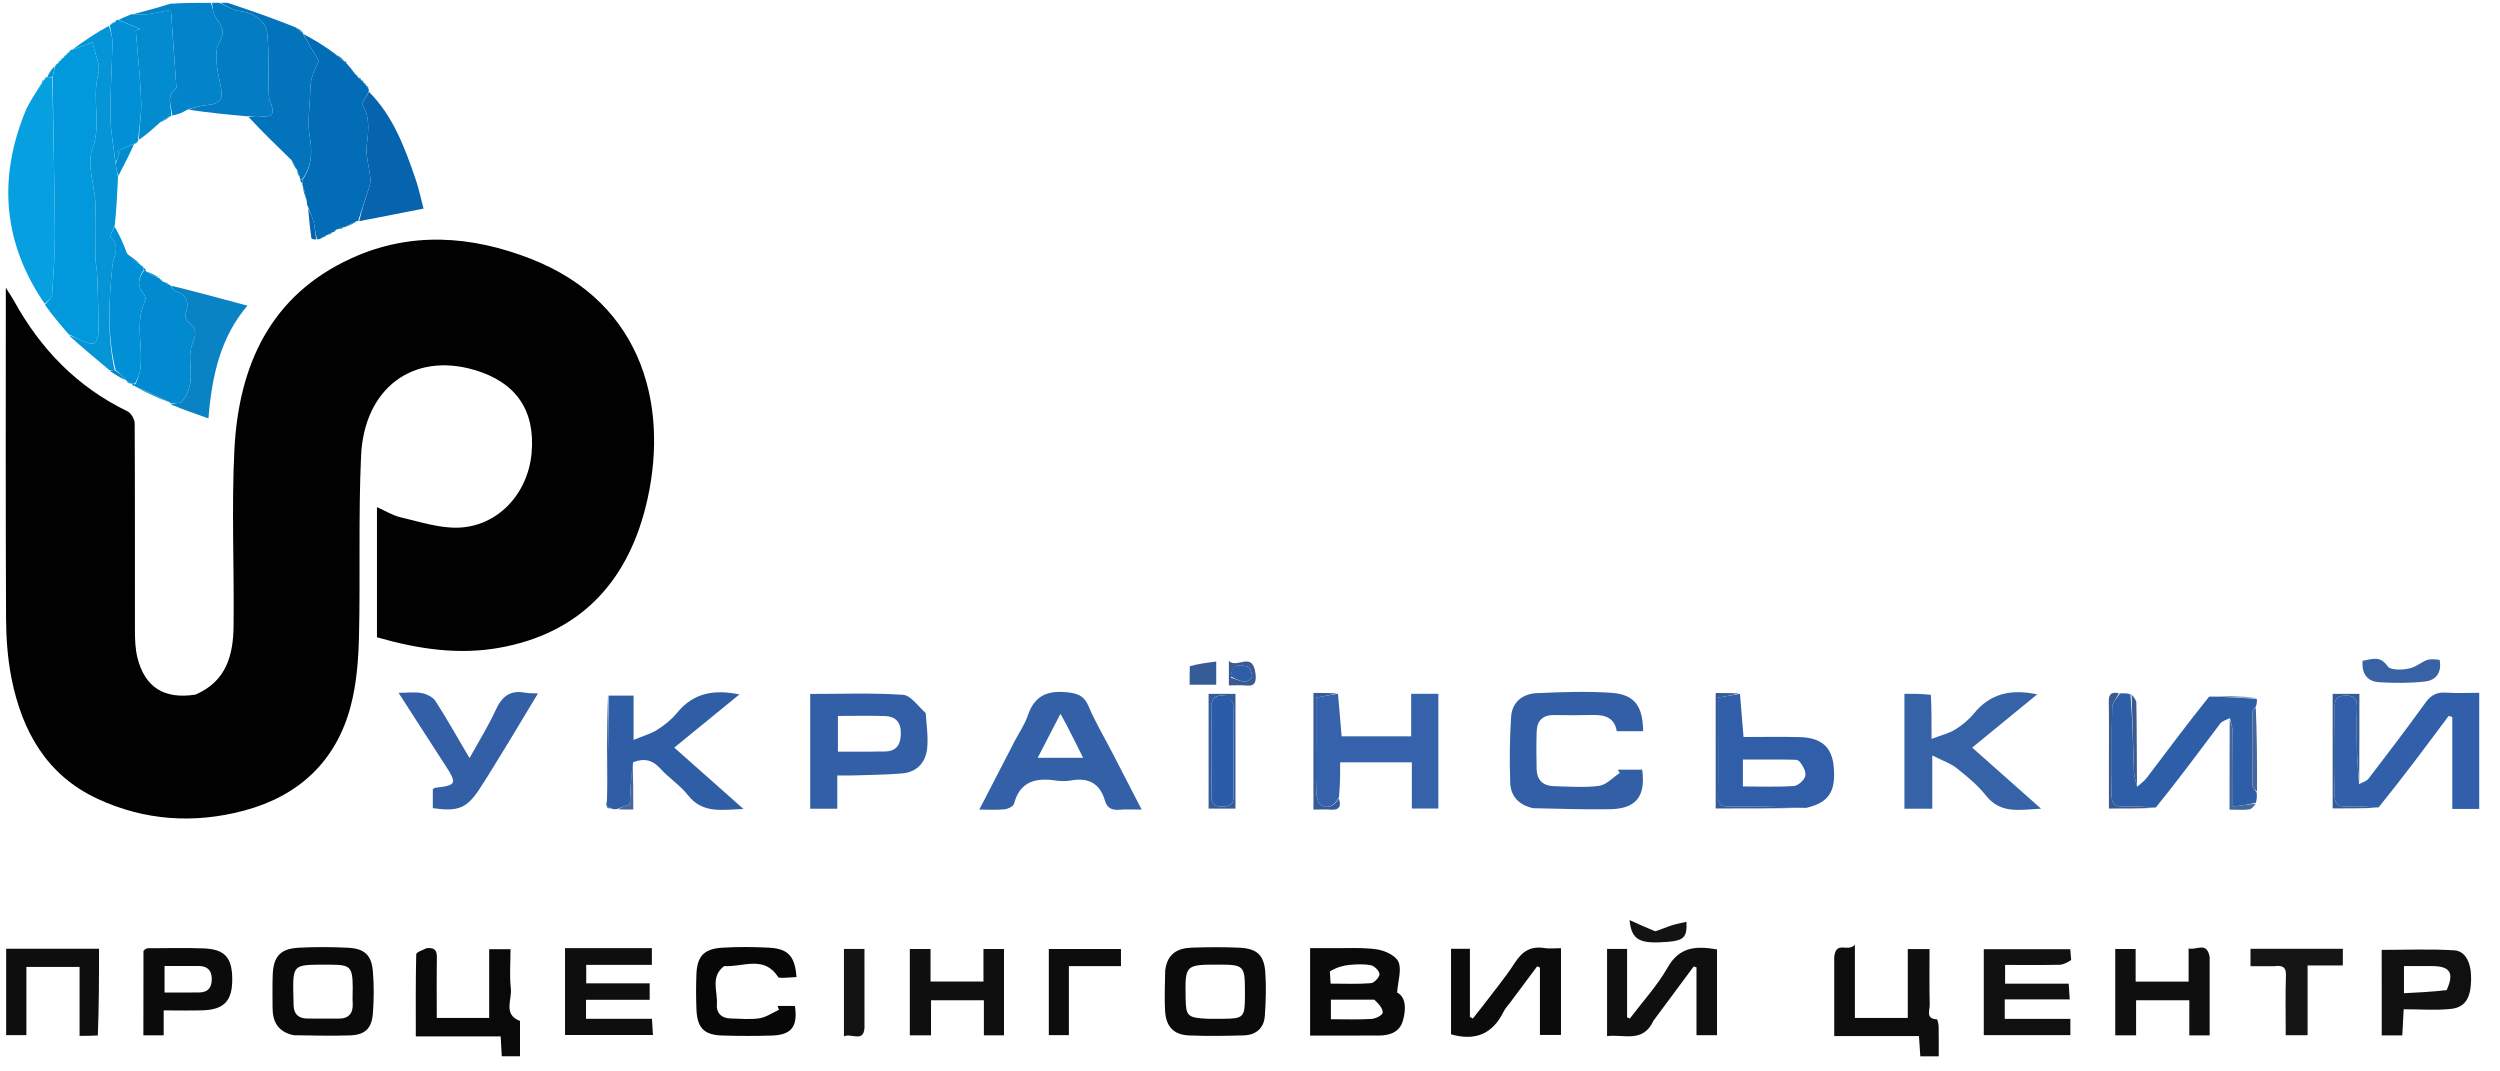 <svg width="140" height="60" viewBox="0 0 140 60" fill="none" xmlns="http://www.w3.org/2000/svg">
<g clip-path="url(#clip0_178_1986)">
<path d="M16.821 10.052C16.821 10.052 16.784 10.007 16.79 9.926C16.745 9.761 16.694 9.677 16.644 9.594C16.644 9.594 16.653 9.594 16.651 9.538C16.542 9.311 16.434 9.141 16.327 8.971C15.515 8.182 14.702 7.393 13.924 6.557C14.137 6.506 14.318 6.488 14.495 6.505C15.297 6.582 15.423 6.402 15.119 5.647C15.05 5.476 15.049 5.27 15.045 5.079C15.023 4.025 15.069 2.966 14.972 1.919C14.9 1.138 14.233 0.722 13.356 0.605C13.002 0.557 12.675 0.313 12.335 0.158C12.451 0.158 12.566 0.158 12.74 0.158C14.058 0.594 15.318 1.03 16.576 1.541C16.708 1.694 16.842 1.771 16.976 1.848C16.976 1.848 16.963 1.855 16.972 1.906C17.284 2.459 17.587 2.96 17.858 3.409C17.731 3.706 17.558 4.022 17.462 4.359C17.384 4.634 17.381 4.935 17.371 5.225C17.344 6.027 17.204 6.853 17.343 7.627C17.505 8.521 17.455 9.301 16.924 10.052C16.89 10.052 16.821 10.052 16.821 10.052Z" fill="#0374BC"/>
<path d="M12.277 0.158C12.674 0.313 13.002 0.557 13.356 0.605C14.233 0.722 14.9 1.138 14.972 1.919C15.069 2.966 15.022 4.025 15.045 5.079C15.049 5.27 15.049 5.476 15.118 5.647C15.422 6.402 15.296 6.582 14.495 6.505C14.317 6.488 14.137 6.506 13.889 6.515C12.753 6.417 11.684 6.313 10.562 6.143C10.863 6.012 11.214 5.915 11.572 5.885C12.407 5.814 12.511 5.546 12.344 4.751C12.181 3.969 11.945 2.97 12.282 2.373C12.729 1.581 12.227 1.306 11.998 0.816C11.907 0.62 11.911 0.379 11.872 0.158C11.988 0.158 12.103 0.158 12.277 0.158Z" fill="#037CC3"/>
<path d="M11.801 0.158C11.912 0.379 11.908 0.62 11.999 0.816C12.227 1.306 12.729 1.581 12.283 2.373C11.946 2.97 12.181 3.969 12.345 4.751C12.511 5.546 12.408 5.814 11.572 5.885C11.215 5.915 10.864 6.012 10.498 6.139C10.221 6.307 9.957 6.414 9.648 6.472C9.591 5.921 9.294 5.372 9.854 4.963C9.893 4.935 9.872 4.816 9.867 4.739C9.773 3.39 9.677 2.042 9.571 0.549C9.042 0.651 8.66 0.746 8.272 0.795C7.988 0.83 7.697 0.806 7.409 0.809C8.107 0.626 8.804 0.444 9.531 0.21C10.283 0.158 11.006 0.158 11.801 0.158Z" fill="#0384CA"/>
<path d="M10.947 38.898C12.69 38.148 13.06 36.669 13.08 35.064C13.12 31.766 12.959 28.46 13.127 25.17C13.367 20.463 15.141 16.533 19.678 14.463C22.986 12.954 26.375 13.188 29.714 14.489C36.2 17.016 37.509 23.091 36.141 28.445C35.056 32.692 32.406 35.474 27.979 36.273C25.659 36.691 23.383 36.34 21.11 35.688C21.11 33.28 21.11 30.889 21.11 28.399C21.576 28.605 21.988 28.865 22.436 28.969C23.498 29.215 24.583 29.58 25.648 29.549C27.864 29.485 29.554 27.668 29.767 25.397C29.991 22.995 28.91 21.409 26.576 20.719C23.149 19.706 20.39 21.717 20.219 25.539C20.067 28.908 20.184 32.288 20.103 35.662C20.071 36.964 19.967 38.3 19.636 39.551C18.817 42.65 16.713 44.582 13.665 45.395C10.88 46.138 8.101 45.958 5.467 44.736C2.617 43.414 1.235 40.95 0.646 37.993C0.426 36.892 0.345 35.748 0.339 34.624C0.311 28.516 0.326 22.409 0.326 16.115C0.534 16.447 0.668 16.638 0.78 16.841C2.272 19.549 4.322 21.672 7.13 23.028C7.333 23.127 7.541 23.47 7.542 23.7C7.564 27.565 7.549 31.431 7.557 35.297C7.558 35.807 7.573 36.333 7.695 36.824C8.106 38.485 9.188 39.175 10.947 38.898Z" fill="#010101"/>
<path d="M3.841 18.714C3.383 18.184 2.926 17.654 2.519 17.068C2.69 16.854 2.903 16.703 2.914 16.538C2.994 15.365 3.082 14.19 3.074 13.016C3.053 10.121 2.981 7.227 2.951 4.282C3.007 4.055 3.041 3.879 3.076 3.703C3.076 3.703 3.084 3.712 3.115 3.694C3.175 3.632 3.203 3.588 3.231 3.544C3.231 3.544 3.235 3.555 3.267 3.538C3.327 3.475 3.355 3.429 3.383 3.383C3.383 3.383 3.385 3.396 3.417 3.381C3.479 3.321 3.508 3.276 3.538 3.23C3.538 3.23 3.54 3.243 3.572 3.227C3.634 3.166 3.663 3.12 3.692 3.075C3.692 3.075 3.694 3.088 3.726 3.073C3.788 3.014 3.818 2.97 3.848 2.926C3.848 2.926 3.852 2.938 3.884 2.92C3.945 2.859 3.974 2.815 4.002 2.771C4.002 2.771 4.006 2.784 4.061 2.783C4.455 2.648 4.793 2.515 5.182 2.361C5.307 2.987 5.645 3.643 5.502 4.165C5.124 5.543 5.701 6.935 5.172 8.349C4.849 9.213 5.3 10.354 5.342 11.373C5.385 12.4 5.352 13.431 5.352 14.618C5.373 14.805 5.436 15.164 5.449 15.524C5.485 16.529 5.514 17.535 5.514 18.54C5.513 18.776 5.45 19.097 5.292 19.219C5.173 19.311 4.848 19.177 4.633 19.096C4.36 18.993 4.104 18.843 3.841 18.714Z" fill="#0199DC"/>
<path d="M16.959 10.051C17.455 9.3 17.505 8.52 17.343 7.626C17.204 6.852 17.344 6.026 17.371 5.224C17.381 4.934 17.384 4.633 17.462 4.358C17.558 4.021 17.73 3.705 17.858 3.408C17.587 2.959 17.284 2.458 16.976 1.898C17.574 2.209 18.178 2.576 18.805 3.047C18.974 3.236 19.119 3.321 19.264 3.407C19.264 3.407 19.274 3.405 19.289 3.442C19.334 3.517 19.372 3.545 19.418 3.561C19.565 3.729 19.712 3.896 19.893 4.148C19.971 4.264 20.015 4.295 20.06 4.326C20.06 4.326 20.048 4.328 20.067 4.361C20.136 4.417 20.186 4.441 20.236 4.464C20.236 4.464 20.216 4.468 20.228 4.501C20.287 4.566 20.334 4.597 20.382 4.629C20.382 4.629 20.363 4.631 20.377 4.662C20.433 4.726 20.477 4.758 20.52 4.79C20.52 4.79 20.509 4.794 20.521 4.822C20.554 4.896 20.587 4.928 20.631 4.95C20.631 4.95 20.661 5.013 20.655 5.104C20.527 5.426 20.242 5.752 20.311 5.874C20.722 6.599 20.642 7.313 20.541 8.093C20.465 8.692 20.67 9.326 20.738 9.945C20.754 10.086 20.746 10.24 20.705 10.374C20.495 11.047 20.27 11.715 20.051 12.385C20.051 12.385 20.044 12.375 19.986 12.375C19.719 12.492 19.509 12.607 19.299 12.723C19.299 12.723 19.285 12.707 19.248 12.702C19.129 12.739 19.048 12.78 18.967 12.821C18.967 12.821 18.901 12.842 18.828 12.858C18.725 12.919 18.694 12.963 18.663 13.007C18.663 13.007 18.66 12.995 18.618 12.999C18.5 13.053 18.425 13.104 18.35 13.154C18.35 13.154 18.349 13.146 18.305 13.151C18.188 13.207 18.115 13.259 18.042 13.311C17.97 13.36 17.899 13.408 17.755 13.401C17.648 13.048 17.64 12.744 17.569 12.456C17.498 12.164 17.365 11.888 17.258 11.604C17.22 11.526 17.182 11.448 17.184 11.285C17.129 10.919 17.033 10.638 16.938 10.357C16.938 10.357 16.92 10.333 16.934 10.256C16.952 10.136 16.956 10.094 16.959 10.051Z" fill="#036CB6"/>
<path d="M132.108 43.912C132.288 43.811 132.523 43.755 132.638 43.604C133.718 42.196 134.793 40.784 135.83 39.344C136.138 38.917 136.471 38.753 136.982 38.788C137.588 38.828 138.198 38.797 138.837 38.797C138.837 41.015 138.837 43.139 138.837 45.302C138.34 45.302 137.888 45.302 137.328 45.302C137.328 43.573 137.328 41.865 137.328 40.156C137.261 40.133 137.194 40.111 137.127 40.088C135.85 41.804 134.573 43.519 133.2 45.216C132.568 45.184 132.03 45.134 131.497 45.167C130.949 45.2 130.721 45.054 130.736 44.449C130.775 42.859 130.758 41.267 130.743 39.676C130.739 39.237 130.78 38.961 131.345 38.953C131.947 38.945 132.005 39.237 131.99 39.712C131.966 40.481 131.968 41.252 131.988 42.021C132.006 42.652 132.067 43.281 132.108 43.912Z" fill="#315FA9"/>
<path d="M85.857 45.259C85.04 45.08 84.6 44.574 84.573 43.844C84.527 42.615 84.545 41.38 84.621 40.153C84.674 39.314 85.263 38.851 86.064 38.816C87.445 38.756 88.836 38.705 90.213 38.795C91.529 38.882 91.998 39.523 92.017 40.947C91.54 40.947 91.061 40.947 90.537 40.947C90.418 40.192 89.875 40.023 89.192 40.039C88.473 40.056 87.754 40.056 87.035 40.043C86.395 40.031 86.073 40.352 86.053 40.967C86.031 41.662 86.037 42.358 86.05 43.054C86.062 43.673 86.4 44.01 87.012 44.025C87.859 44.046 88.718 44.118 89.55 44.007C89.959 43.953 90.321 43.537 90.704 43.285C90.669 43.224 90.633 43.163 90.597 43.103C91.054 43.103 91.512 43.103 91.965 43.103C92.164 44.605 91.618 45.293 90.155 45.316C88.744 45.338 87.332 45.293 85.857 45.259Z" fill="#325FA6"/>
<path d="M62.256 42.087C62.81 43.157 63.336 44.178 63.933 45.338C63.441 45.338 63.068 45.311 62.701 45.345C62.284 45.384 61.999 45.26 61.88 44.844C61.598 43.867 60.951 43.529 59.975 43.706C59.701 43.755 59.407 43.749 59.13 43.709C58.012 43.548 57.12 43.742 56.783 45.015C56.745 45.158 56.448 45.301 56.259 45.321C55.83 45.367 55.393 45.336 54.842 45.336C55.53 44.002 56.173 42.754 56.819 41.507C57.067 41.028 57.388 40.574 57.557 40.069C57.917 38.998 58.595 38.663 59.7 38.763C60.341 38.82 60.71 38.949 60.97 39.57C61.327 40.419 61.803 41.217 62.256 42.087ZM59.713 40.568C59.623 40.405 59.532 40.241 59.386 39.976C58.936 40.844 58.541 41.606 58.111 42.436C58.991 42.436 59.764 42.436 60.654 42.436C60.334 41.791 60.053 41.227 59.713 40.568Z" fill="#3360A7"/>
<path d="M108.129 38.911C108.168 39.687 108.168 40.403 108.168 41.378C108.719 41.167 109.14 41.071 109.487 40.856C109.875 40.616 110.25 40.31 110.537 39.957C111.451 38.834 112.618 38.571 114.082 38.885C112.873 39.875 111.7 40.835 110.442 41.865C111.713 42.993 112.949 44.09 114.299 45.287C113.098 45.343 112.038 45.6 111.205 44.542C110.749 43.963 110.156 43.48 109.574 43.018C109.232 42.746 108.791 42.601 108.207 42.304C108.207 43.471 108.207 44.358 108.207 45.29C107.644 45.29 107.169 45.29 106.647 45.29C106.647 43.147 106.647 41.02 106.647 38.851C107.142 38.851 107.617 38.851 108.129 38.911Z" fill="#3663A8"/>
<path d="M126.378 44.39C126.387 44.553 126.396 44.715 126.333 44.949C125.88 45.068 125.497 45.114 125.043 45.169C125.043 43.677 125.052 42.341 125.035 41.005C125.032 40.741 124.93 40.477 124.873 40.214C124.69 40.313 124.448 40.368 124.333 40.519C123.149 42.087 121.985 43.671 120.718 45.225C120.084 45.187 119.545 45.136 119.012 45.168C118.466 45.201 118.233 45.059 118.248 44.451C118.287 42.834 118.241 41.215 118.281 39.598C118.288 39.339 118.564 39.087 118.716 38.831C118.884 38.822 119.051 38.812 119.306 38.874C119.426 40.369 119.45 41.792 119.5 43.214C119.51 43.497 119.617 43.777 119.68 44.059C119.861 43.894 120.072 43.752 120.218 43.56C121.353 42.059 122.476 40.549 123.715 39.008C124.678 39.028 125.53 39.08 126.381 39.133C126.389 39.246 126.397 39.36 126.336 39.55C126.222 39.714 126.138 39.8 126.137 39.887C126.127 41.25 126.121 42.613 126.138 43.975C126.14 44.115 126.295 44.252 126.378 44.39Z" fill="#2E5EA7"/>
<path d="M51.84 39.933C51.887 40.63 51.988 41.274 51.922 41.9C51.84 42.69 51.358 43.237 50.532 43.31C49.643 43.389 48.747 43.392 47.853 43.423C47.553 43.433 47.252 43.424 46.888 43.424C46.888 44.083 46.888 44.663 46.888 45.288C46.352 45.288 45.882 45.288 45.371 45.288C45.371 43.144 45.371 41.023 45.371 38.861C47.109 38.861 48.842 38.795 50.563 38.908C51.001 38.936 51.402 39.536 51.84 39.933ZM48.637 42.095C48.918 42.091 49.2 42.081 49.481 42.085C50.106 42.094 50.411 41.811 50.444 41.165C50.478 40.496 50.208 40.12 49.547 40.099C48.685 40.071 47.822 40.092 46.923 40.092C46.923 40.781 46.923 41.406 46.923 42.095C47.474 42.095 47.98 42.095 48.637 42.095Z" fill="#325FA6"/>
<path d="M74.927 38.846C74.993 39.621 75.06 40.397 75.132 41.235C76.384 41.235 77.675 41.235 79.025 41.235C79.025 40.441 79.025 39.675 79.025 38.851C79.552 38.851 80.022 38.851 80.548 38.851C80.548 40.967 80.548 43.091 80.548 45.276C80.079 45.276 79.608 45.276 79.063 45.276C79.063 44.443 79.063 43.605 79.063 42.692C77.727 42.692 76.46 42.692 75.05 42.692C75.05 43.288 75.05 43.92 74.984 44.639C74.729 45.142 74.361 45.293 74.001 45.111C73.822 45.022 73.722 44.631 73.713 44.373C73.681 43.376 73.701 42.378 73.701 41.381C73.701 40.597 73.701 39.814 73.701 39.063C74.192 38.976 74.559 38.911 74.927 38.846Z" fill="#3562AA"/>
<path d="M2.93 4.331C2.981 7.226 3.053 10.12 3.074 13.015C3.082 14.189 2.994 15.365 2.914 16.537C2.903 16.702 2.69 16.853 2.505 17.015C0.177 13.621 -0.117 10.026 1.407 6.268C1.626 5.728 1.983 5.245 2.332 4.668C2.428 4.565 2.451 4.521 2.459 4.467C2.459 4.467 2.461 4.48 2.493 4.463C2.554 4.399 2.582 4.352 2.61 4.305C2.61 4.305 2.606 4.32 2.656 4.323C2.78 4.327 2.855 4.329 2.93 4.331Z" fill="#06A0E0"/>
<path d="M34.538 45.311C34.469 45.319 34.4 45.326 34.26 45.287C34.113 45.21 34.039 45.181 33.965 45.151C33.956 45.082 33.948 45.013 33.989 44.842C34.052 42.811 34.066 40.882 34.08 38.954C34.514 38.954 34.947 38.954 35.48 38.954C35.48 39.719 35.48 40.448 35.48 41.436C36.044 41.2 36.464 41.088 36.812 40.864C37.217 40.602 37.617 40.288 37.919 39.915C38.82 38.806 39.976 38.593 41.408 38.888C40.773 39.405 40.177 39.891 39.581 40.377C38.989 40.86 38.399 41.344 37.759 41.867C39.036 42.999 40.277 44.099 41.634 45.302C40.418 45.345 39.351 45.578 38.522 44.529C38.081 43.971 37.455 43.565 36.972 43.035C36.559 42.581 36.111 42.432 35.455 42.685C35.337 43.537 35.302 44.296 35.267 45.038C34.997 45.139 34.768 45.225 34.538 45.311Z" fill="#305EA6"/>
<path d="M97.438 38.853C97.502 39.627 97.566 40.4 97.638 41.272C98.694 41.272 99.742 41.251 100.787 41.278C101.984 41.309 102.571 41.825 102.681 42.874C102.829 44.294 102.443 44.944 101.143 45.242C99.631 45.184 98.228 45.155 96.824 45.165C96.36 45.168 96.194 45.016 96.203 44.545C96.227 43.315 96.211 42.085 96.211 40.855C96.211 40.25 96.211 39.645 96.211 39.064C96.7 38.98 97.069 38.917 97.438 38.853ZM99.951 42.535C99.167 42.535 98.383 42.535 97.603 42.535C97.603 43.085 97.603 43.535 97.603 44.042C98.589 44.042 99.53 44.08 100.463 44.015C100.699 43.998 101.052 43.677 101.098 43.446C101.146 43.198 100.949 42.842 100.755 42.629C100.638 42.502 100.321 42.56 99.951 42.535Z" fill="#305EA8"/>
<path d="M74.492 53.096C75.412 53.108 76.27 53.044 77.101 53.164C77.547 53.228 78.167 53.515 78.315 53.868C78.502 54.313 78.288 54.928 78.239 55.58C78.74 55.847 78.743 56.494 78.568 57.141C78.395 57.78 77.859 57.984 77.249 57.989C75.968 57.998 74.687 57.992 73.366 57.992C73.366 56.375 73.366 54.788 73.366 53.096C73.723 53.096 74.07 53.096 74.492 53.096ZM76.961 55.98C76.151 55.98 75.342 55.98 74.531 55.98C74.531 56.383 74.531 56.72 74.531 57.077C75.323 57.077 76.063 57.105 76.799 57.061C77.028 57.047 77.417 56.855 77.43 56.716C77.451 56.487 77.226 56.235 76.961 55.98ZM74.474 54.398C74.486 54.618 74.498 54.837 74.512 55.083C75.3 55.083 76.038 55.117 76.768 55.059C76.953 55.044 77.24 54.742 77.25 54.559C77.26 54.393 76.978 54.099 76.784 54.058C76.393 53.977 75.972 53.997 75.569 54.034C75.201 54.068 74.84 54.179 74.474 54.398Z" fill="#0A0A0A"/>
<path d="M28.482 41.562C27.923 42.461 27.415 43.325 26.866 44.163C26.142 45.269 25.656 45.459 24.238 45.257C24.238 44.911 24.238 44.56 24.238 44.21C24.279 44.176 24.314 44.122 24.355 44.117C25.569 43.98 25.608 43.89 24.938 42.86C24.088 41.553 23.248 40.238 22.32 38.797C22.845 38.797 23.252 38.739 23.632 38.816C23.909 38.871 24.247 39.041 24.392 39.266C25.041 40.279 25.631 41.33 26.294 42.456C26.819 41.503 27.351 40.656 27.762 39.754C28.108 38.995 28.577 38.629 29.413 38.792C29.607 38.83 29.811 38.815 30.127 38.83C29.561 39.773 29.038 40.645 28.482 41.562Z" fill="#325FA6"/>
<path d="M92.593 57.16C92.004 58.437 90.931 57.898 89.995 58.024C89.995 56.364 89.995 54.778 89.995 53.142C90.364 53.142 90.707 53.142 91.118 53.142C91.118 54.429 91.118 55.701 91.118 56.973C91.169 56.995 91.22 57.017 91.271 57.038C91.986 56.09 92.805 55.201 93.389 54.177C94.064 52.993 95.011 52.971 96.153 53.167C96.153 54.764 96.153 56.348 96.153 57.972C95.783 57.972 95.435 57.972 95.003 57.972C95.003 56.705 95.003 55.438 95.003 54.171C94.952 54.154 94.9 54.137 94.849 54.12C94.109 55.118 93.369 56.117 92.593 57.16Z" fill="#0F0F0F"/>
<path d="M87.415 55.823C87.415 56.568 87.415 57.235 87.415 57.957C87.023 57.957 86.66 57.957 86.236 57.957C86.236 56.682 86.236 55.433 86.236 54.183C86.185 54.16 86.134 54.136 86.083 54.113C85.574 54.796 85.064 55.478 84.555 56.161C84.432 56.326 84.285 56.479 84.196 56.661C83.59 57.891 82.627 58.315 81.258 57.922C81.258 56.374 81.258 54.772 81.258 53.133C81.596 53.133 81.92 53.133 82.315 53.133C82.315 54.404 82.315 55.677 82.315 56.95C82.37 56.979 82.425 57.007 82.48 57.036C82.655 56.814 82.834 56.596 83.005 56.371C83.624 55.551 84.287 54.758 84.844 53.897C85.256 53.259 85.739 52.971 86.487 53.091C86.758 53.134 87.043 53.098 87.415 53.098C87.415 54.016 87.415 54.881 87.415 55.823Z" fill="#0B0B0B"/>
<path d="M3.841 18.767C4.105 18.843 4.36 18.993 4.633 19.095C4.849 19.176 5.173 19.311 5.292 19.218C5.45 19.096 5.514 18.775 5.514 18.54C5.515 17.534 5.485 16.529 5.449 15.524C5.436 15.163 5.373 14.804 5.352 14.617C5.352 13.43 5.385 12.399 5.343 11.373C5.3 10.353 4.849 9.212 5.172 8.348C5.701 6.934 5.124 5.542 5.502 4.165C5.645 3.642 5.307 2.986 5.182 2.361C4.794 2.514 4.455 2.647 4.056 2.778C4.678 2.311 5.359 1.847 6.101 1.445C6.211 1.807 6.306 2.109 6.3 2.408C6.271 3.785 6.168 5.162 6.185 6.538C6.196 7.401 6.373 8.263 6.476 9.184C6.52 9.46 6.565 9.677 6.609 9.894C6.569 10.78 6.529 11.666 6.425 12.628C6.306 12.906 6.14 13.224 6.212 13.293C6.769 13.829 6.348 14.363 6.292 14.912C6.097 16.854 5.996 18.798 6.419 20.721C6.286 20.726 6.209 20.73 6.133 20.733C5.369 20.096 4.605 19.458 3.841 18.767Z" fill="#0595D7"/>
<path d="M9.423 15.924C9.423 15.924 9.493 15.93 9.551 15.988C9.666 16.133 9.707 16.273 9.782 16.295C10.482 16.5 10.626 16.932 10.383 17.587C10.338 17.709 10.434 17.976 10.547 18.05C11.06 18.386 10.972 18.773 10.777 19.251C10.657 19.547 10.627 19.905 10.649 20.228C10.707 21.034 10.784 21.83 10.122 22.549C9.987 22.561 9.76 22.58 9.533 22.6C9.533 22.6 9.554 22.594 9.547 22.545C8.884 22.211 8.229 21.927 7.574 21.642C7.574 21.642 7.564 21.649 7.561 21.608C7.557 21.567 7.558 21.497 7.61 21.466C7.73 21.175 7.824 20.919 7.859 20.655C8.026 19.382 7.534 18.061 8.137 16.812C8.184 16.714 8.096 16.501 8.007 16.394C7.654 15.97 7.769 15.566 8.056 15.155C8.126 15.153 8.154 15.151 8.182 15.148C8.182 15.148 8.17 15.153 8.18 15.204C8.447 15.372 8.704 15.489 8.961 15.607C8.961 15.607 8.949 15.615 8.964 15.646C9.025 15.708 9.07 15.739 9.115 15.769C9.115 15.769 9.184 15.777 9.238 15.818C9.328 15.897 9.372 15.918 9.423 15.924Z" fill="#018ACF"/>
<path d="M115.986 53.763C115.769 53.896 115.555 54.022 115.338 54.027C114.338 54.049 113.338 54.037 112.286 54.037C112.286 54.381 112.286 54.698 112.286 55.086C113.457 55.086 114.625 55.086 115.847 55.086C115.868 55.396 115.884 55.64 115.906 55.968C114.667 55.968 113.476 55.968 112.266 55.968C112.266 56.37 112.266 56.69 112.266 57.056C113.495 57.056 114.695 57.056 115.941 57.056C115.941 57.373 115.941 57.644 115.941 57.966C114.348 57.966 112.746 57.966 111.092 57.966C111.092 56.389 111.092 54.804 111.092 53.156C112.67 53.156 114.272 53.156 115.936 53.156C115.95 53.309 115.969 53.505 115.986 53.763Z" fill="#101010"/>
<path d="M16.447 57.973C15.565 57.783 15.267 57.22 15.264 56.441C15.263 55.824 15.249 55.207 15.272 54.591C15.31 53.565 15.698 53.129 16.716 53.073C17.636 53.023 18.562 53.028 19.482 53.073C20.407 53.119 20.802 53.477 20.88 54.383C20.948 55.172 20.943 55.976 20.88 56.766C20.812 57.609 20.431 57.955 19.587 57.983C18.564 58.018 17.538 57.986 16.447 57.973ZM18.963 57.043C19.552 57.043 19.785 56.731 19.751 56.162C19.734 55.88 19.753 55.597 19.752 55.314C19.745 54.155 19.637 54.021 18.491 54.023C16.235 54.025 16.398 53.909 16.441 56.285C16.45 56.794 16.717 57.033 17.209 57.039C17.747 57.045 18.285 57.044 18.963 57.043Z" fill="#0A0A0A"/>
<path d="M65.249 54.376C65.348 53.413 65.942 53.093 66.737 53.068C67.632 53.039 68.532 53.029 69.426 53.073C70.385 53.12 70.786 53.484 70.856 54.436C70.915 55.251 70.888 56.078 70.83 56.895C70.781 57.581 70.332 57.961 69.656 57.981C68.632 58.012 67.605 58.028 66.582 57.984C65.723 57.946 65.294 57.489 65.243 56.6C65.203 55.883 65.24 55.162 65.249 54.376ZM67.641 57.051C67.922 57.051 68.204 57.052 68.486 57.051C69.633 57.045 69.71 56.969 69.716 55.831C69.717 55.703 69.716 55.575 69.716 55.446C69.715 54.096 69.638 54.02 68.281 54.019C66.361 54.018 66.361 54.018 66.396 55.92C66.414 56.909 66.499 56.996 67.641 57.051Z" fill="#0B0B0B"/>
<path d="M33.007 53.096C34.208 53.096 35.333 53.096 36.505 53.096C36.505 53.412 36.505 53.681 36.505 54.031C35.297 54.031 34.082 54.031 32.829 54.031C32.829 54.408 32.829 54.704 32.829 55.067C34.002 55.067 35.169 55.067 36.382 55.067C36.382 55.399 36.382 55.667 36.382 55.99C35.186 55.99 34.015 55.99 32.817 55.99C32.817 56.365 32.817 56.685 32.817 57.054C34.041 57.054 35.238 57.054 36.509 57.054C36.529 57.365 36.545 57.633 36.566 57.959C34.918 57.959 33.297 57.959 31.642 57.959C31.642 56.364 31.642 54.778 31.642 53.096C32.076 53.096 32.503 53.096 33.007 53.096Z" fill="#0E0E0E"/>
<path d="M102.717 53.573C102.838 52.653 103.465 53.351 103.874 52.906C103.874 54.416 103.874 55.688 103.874 57.003C104.887 57.003 105.823 57.003 106.835 57.003C106.835 55.744 106.835 54.472 106.835 53.148C107.254 53.148 107.6 53.148 108.054 53.148C108.054 54.19 108.038 55.235 108.065 56.278C108.072 56.572 107.824 57.054 108.459 57.081C108.501 57.083 108.561 57.343 108.564 57.484C108.576 58.023 108.569 58.562 108.569 59.154C108.22 59.154 107.905 59.154 107.537 59.154C107.514 58.799 107.49 58.448 107.462 58.021C105.9 58.021 104.347 58.021 102.717 58.021C102.717 56.511 102.717 55.077 102.717 53.573Z" fill="#0E0E0E"/>
<path d="M23.883 53.1C24.369 53.04 24.472 53.25 24.465 53.637C24.447 54.744 24.459 55.851 24.459 57.004C25.437 57.004 26.378 57.004 27.394 57.004C27.394 55.758 27.394 54.483 27.394 53.154C27.81 53.154 28.153 53.154 28.589 53.154C28.589 53.892 28.526 54.639 28.608 55.37C28.677 55.985 28.161 56.806 29.12 57.177C29.12 57.814 29.12 58.455 29.12 59.151C28.788 59.151 28.472 59.151 28.1 59.151C28.081 58.808 28.061 58.457 28.037 58.04C26.483 58.04 24.927 58.04 23.285 58.04C23.285 56.465 23.273 54.954 23.308 53.443C23.311 53.325 23.64 53.214 23.883 53.1Z" fill="#090909"/>
<path d="M50.95 57.036C50.95 55.707 50.95 54.451 50.95 53.145C51.351 53.145 51.693 53.145 52.11 53.145C52.11 53.752 52.11 54.359 52.11 54.967C53.123 54.967 54.064 54.967 55.074 54.967C55.074 54.356 55.074 53.775 55.074 53.145C55.487 53.145 55.831 53.145 56.224 53.145C56.224 54.751 56.224 56.354 56.224 57.979C55.854 57.979 55.506 57.979 55.097 57.979C55.097 57.316 55.097 56.684 55.097 56.016C54.096 56.016 53.156 56.016 52.137 56.016C52.137 56.654 52.137 57.307 52.137 57.979C51.71 57.979 51.364 57.979 50.95 57.979C50.95 57.667 50.95 57.389 50.95 57.036Z" fill="#0F0F0F"/>
<path d="M123.741 53.583C123.741 55.088 123.741 56.522 123.741 57.984C123.34 57.984 123.011 57.984 122.601 57.984C122.601 57.349 122.601 56.699 122.601 56.014C121.585 56.014 120.648 56.014 119.621 56.014C119.621 56.657 119.621 57.307 119.621 57.98C119.184 57.98 118.836 57.98 118.454 57.98C118.454 56.365 118.454 54.781 118.454 53.145C118.805 53.145 119.149 53.145 119.596 53.145C119.596 53.746 119.596 54.346 119.596 54.97C120.635 54.97 121.574 54.97 122.562 54.97C122.562 54.361 122.562 53.776 122.562 53.112C123.007 53.233 123.566 52.697 123.741 53.583Z" fill="#0F0F0F"/>
<path d="M5.478 57.984C5.13 58.008 4.848 58.008 4.456 58.008C4.456 57.371 4.456 56.741 4.456 56.111C4.456 55.473 4.456 54.834 4.456 54.15C3.452 54.15 2.495 54.15 1.478 54.15C1.478 55.422 1.478 56.672 1.478 57.967C1.074 57.967 0.729 57.967 0.344 57.967C0.344 56.375 0.344 54.77 0.344 53.129C2.085 53.129 3.794 53.129 5.545 53.129C5.545 54.744 5.545 56.352 5.478 57.984Z" fill="#0E0E0E"/>
<path d="M43.943 54.756C43.777 54.747 43.617 54.776 43.584 54.723C42.798 53.487 41.625 54.156 40.601 54.101C40.577 54.1 40.545 54.105 40.527 54.119C39.772 54.717 40.204 55.542 40.145 56.265C40.107 56.734 40.412 57.026 40.912 57.034C41.45 57.043 41.998 57.105 42.524 57.025C42.906 56.966 43.259 56.715 43.624 56.549C43.597 56.477 43.57 56.405 43.542 56.333C43.869 56.333 44.195 56.333 44.517 56.333C44.682 57.494 44.327 57.958 43.213 57.992C42.29 58.02 41.366 58.018 40.444 57.989C39.417 57.956 39.039 57.559 39 56.508C38.976 55.866 38.974 55.222 38.998 54.58C39.035 53.554 39.412 53.135 40.448 53.071C41.316 53.018 42.193 53.024 43.062 53.07C44.144 53.127 44.519 53.551 44.603 54.715C44.404 54.728 44.206 54.742 43.943 54.756Z" fill="#070707"/>
<path d="M133.376 56.743C133.375 55.513 133.375 54.359 133.375 53.193C134.75 53.193 136.096 53.136 137.433 53.218C138.083 53.257 138.396 53.932 138.383 54.847C138.369 55.871 138.063 56.412 137.255 56.498C136.4 56.589 135.527 56.518 134.607 56.518C134.577 57.063 134.553 57.508 134.528 57.982C134.142 57.982 133.795 57.982 133.376 57.982C133.376 57.576 133.376 57.197 133.376 56.743ZM137.013 55.447C137.442 54.485 137.217 54.108 136.205 54.101C135.678 54.097 135.15 54.1 134.623 54.1C134.623 54.638 134.623 55.102 134.623 55.62C135.421 55.581 136.156 55.544 137.013 55.447Z" fill="#101010"/>
<path d="M8.239 53.102C9.335 53.099 10.36 53.073 11.383 53.109C12.594 53.152 13.005 53.619 13.006 54.851C13.006 56.049 12.549 56.539 11.352 56.578C10.642 56.6 9.93 56.582 9.166 56.582C9.166 57.09 9.166 57.52 9.166 57.979C8.766 57.979 8.421 57.979 8.029 57.979C8.029 56.395 8.028 54.834 8.035 53.274C8.035 53.218 8.121 53.163 8.239 53.102ZM9.965 54.096C9.719 54.096 9.473 54.096 9.215 54.096C9.215 54.635 9.215 55.083 9.215 55.58C9.895 55.58 10.529 55.587 11.163 55.578C11.686 55.57 11.878 55.252 11.858 54.77C11.839 54.294 11.566 54.091 11.108 54.096C10.775 54.1 10.443 54.096 9.965 54.096Z" fill="#0B0B0B"/>
<path d="M20.114 12.384C20.27 11.715 20.495 11.047 20.705 10.374C20.747 10.24 20.754 10.086 20.739 9.945C20.671 9.326 20.465 8.692 20.541 8.093C20.642 7.313 20.722 6.598 20.311 5.874C20.242 5.752 20.528 5.426 20.659 5.139C22.008 6.486 22.665 8.253 23.276 10.04C23.458 10.57 23.57 11.124 23.718 11.681C22.519 11.918 21.348 12.151 20.114 12.384Z" fill="#0663AD"/>
<path d="M9.562 22.649C9.76 22.581 9.987 22.561 10.122 22.55C10.784 21.831 10.707 21.035 10.65 20.229C10.627 19.905 10.657 19.548 10.777 19.252C10.972 18.774 11.06 18.387 10.548 18.051C10.435 17.977 10.338 17.71 10.384 17.588C10.626 16.933 10.482 16.501 9.782 16.296C9.707 16.274 9.666 16.133 9.585 16C10.978 16.337 12.395 16.721 13.858 17.118C12.341 18.884 11.864 21.062 11.673 23.433C10.926 23.169 10.259 22.933 9.562 22.649Z" fill="#0A83C5"/>
<path d="M7.355 0.8C7.697 0.803 7.988 0.827 8.272 0.791C8.66 0.742 9.042 0.648 9.57 0.545C9.676 2.038 9.772 3.387 9.866 4.736C9.872 4.812 9.892 4.932 9.854 4.96C9.294 5.368 9.591 5.917 9.594 6.471C9.584 6.524 9.577 6.518 9.518 6.51C9.293 6.621 9.127 6.739 8.96 6.857C8.586 7.195 8.211 7.534 7.78 7.831C7.791 7.091 7.934 6.39 7.907 5.695C7.857 4.363 7.71 3.035 7.603 1.706C7.685 1.678 7.767 1.649 7.848 1.621C7.445 1.452 7.041 1.283 6.637 1.114C6.858 1.008 7.08 0.902 7.355 0.8Z" fill="#028CCF"/>
<path d="M8.014 15.153C7.769 15.565 7.654 15.968 8.007 16.393C8.096 16.499 8.184 16.713 8.137 16.811C7.534 18.06 8.025 19.381 7.858 20.654C7.824 20.918 7.73 21.174 7.566 21.465C7.441 21.5 7.412 21.504 7.383 21.508C7.383 21.508 7.397 21.509 7.374 21.471C7.26 21.404 7.17 21.376 7.079 21.348C7.079 21.348 7.091 21.341 7.084 21.294C6.877 21.071 6.677 20.895 6.476 20.719C5.996 18.797 6.096 16.852 6.292 14.911C6.347 14.361 6.768 13.828 6.211 13.292C6.139 13.223 6.305 12.905 6.416 12.691C6.684 13.145 6.897 13.609 7.108 14.186C7.364 14.477 7.622 14.656 7.879 14.834C7.879 14.834 7.868 14.84 7.884 14.873C7.949 14.933 7.997 14.96 8.045 14.986C8.045 14.986 8.033 14.994 8.026 15.03C8.017 15.095 8.016 15.124 8.014 15.153Z" fill="#0190D5"/>
<path d="M6.6 1.111C7.041 1.284 7.445 1.453 7.849 1.622C7.767 1.65 7.685 1.678 7.603 1.707C7.71 3.036 7.857 4.364 7.907 5.695C7.934 6.391 7.791 7.092 7.733 7.852C7.742 7.914 7.733 7.91 7.696 7.917C7.627 7.969 7.595 8.013 7.563 8.056C7.563 8.056 7.559 8.043 7.507 8.045C7.156 8.194 6.857 8.339 6.558 8.485C6.603 8.514 6.648 8.543 6.693 8.572C6.621 8.756 6.548 8.94 6.476 9.124C6.373 8.262 6.196 7.401 6.185 6.538C6.167 5.162 6.271 3.785 6.3 2.408C6.306 2.108 6.21 1.807 6.156 1.442C6.151 1.376 6.154 1.381 6.203 1.381C6.324 1.324 6.395 1.267 6.467 1.211C6.477 1.156 6.509 1.122 6.6 1.111Z" fill="#0190D5"/>
<path d="M127.355 54.107C126.877 54.107 126.472 54.107 126.028 54.107C126.028 53.747 126.028 53.456 126.028 53.131C127.767 53.131 129.471 53.131 131.199 53.131C131.199 53.45 131.199 53.729 131.199 54.066C130.565 54.066 129.935 54.066 129.226 54.066C129.226 55.388 129.226 56.657 129.226 57.97C128.803 57.97 128.457 57.97 128 57.97C128 56.86 127.976 55.741 128.012 54.624C128.027 54.144 127.825 54.05 127.355 54.107Z" fill="#151515"/>
<path d="M61.658 54.102C61.026 54.102 60.469 54.102 59.857 54.102C59.857 55.425 59.857 56.676 59.857 57.969C59.456 57.969 59.111 57.969 58.734 57.969C58.734 56.37 58.734 54.783 58.734 53.145C60.073 53.145 61.392 53.145 62.774 53.145C62.774 53.422 62.774 53.713 62.774 54.102C62.429 54.102 62.08 54.102 61.658 54.102Z" fill="#0D0D0D"/>
<path d="M48.411 57.349C48.464 58.495 47.692 57.821 47.261 58.037C47.261 56.365 47.261 54.778 47.261 53.139C47.62 53.139 47.964 53.139 48.41 53.139C48.41 54.512 48.41 55.893 48.411 57.349Z" fill="#131313"/>
<path d="M132.307 37.003C132.825 36.923 133.283 36.681 133.709 37.316C133.876 37.566 134.812 37.544 135.23 37.324C135.908 36.968 135.849 36.855 136.618 36.952C136.749 37.622 136.448 38.089 135.815 38.163C134.964 38.264 134.093 38.255 133.235 38.205C132.58 38.168 132.24 37.74 132.307 37.003Z" fill="#3862A3"/>
<path d="M92.692 52.151C93.04 52.044 93.315 51.917 93.602 51.825C93.871 51.739 94.152 51.69 94.44 51.621C94.49 52.469 94.291 52.669 93.425 52.741C91.828 52.874 91.367 52.665 91.256 51.523C91.786 51.765 92.206 51.956 92.692 52.151Z" fill="#131313"/>
<path d="M67.681 42.063C67.681 40.959 67.681 39.933 67.681 38.855C68.199 38.855 68.67 38.855 69.187 38.855C69.187 40.982 69.187 43.106 69.187 45.283C68.715 45.283 68.244 45.283 67.681 45.283C67.681 44.235 67.681 43.188 67.681 42.063ZM68.666 38.973C68.049 38.873 67.807 39.087 67.827 39.758C67.874 41.35 67.855 42.946 67.833 44.539C67.827 45.008 67.982 45.171 68.452 45.168C68.905 45.165 69.09 45.036 69.083 44.553C69.061 42.882 69.083 41.21 69.063 39.539C69.06 39.353 68.893 39.169 68.666 38.973Z" fill="#365C98"/>
<path d="M132.117 43.839C132.067 43.28 132.006 42.651 131.989 42.02C131.968 41.251 131.966 40.48 131.99 39.711C132.005 39.236 131.948 38.944 131.345 38.952C130.78 38.96 130.739 39.235 130.743 39.675C130.758 41.266 130.775 42.857 130.736 44.447C130.721 45.053 130.95 45.199 131.498 45.166C132.03 45.133 132.568 45.183 133.154 45.234C132.363 45.271 131.522 45.271 130.628 45.271C130.628 43.164 130.628 41.039 130.628 38.855C131.087 38.855 131.558 38.855 132.126 38.855C132.126 40.488 132.126 42.128 132.117 43.839Z" fill="#365C98"/>
<path d="M97.371 38.831C97.069 38.917 96.7 38.981 96.212 39.065C96.212 39.645 96.212 40.25 96.212 40.855C96.212 42.085 96.228 43.316 96.204 44.545C96.194 45.016 96.361 45.169 96.825 45.165C98.228 45.155 99.632 45.184 101.086 45.236C99.472 45.274 97.807 45.274 96.078 45.274C96.078 43.158 96.078 41.018 96.078 38.809C96.496 38.809 96.9 38.809 97.371 38.831Z" fill="#365C98"/>
<path d="M66.629 37.306C67.106 37.175 67.574 37.114 68.109 37.045C68.109 37.524 68.109 37.915 68.109 38.346C67.638 38.346 67.184 38.346 66.619 38.346C66.619 38.024 66.619 37.701 66.629 37.306Z" fill="#365C98"/>
<path d="M74.859 38.826C74.559 38.912 74.192 38.977 73.701 39.065C73.701 39.815 73.701 40.599 73.701 41.382C73.701 42.379 73.681 43.377 73.714 44.373C73.722 44.632 73.822 45.023 74.001 45.112C74.361 45.294 74.729 45.143 74.968 44.711C75.137 45.148 75.004 45.384 74.494 45.341C74.194 45.316 73.891 45.337 73.552 45.337C73.552 43.128 73.552 41.004 73.552 38.805C73.984 38.805 74.387 38.805 74.859 38.826Z" fill="#365C98"/>
<path d="M126.393 44.318C126.294 44.252 126.14 44.114 126.138 43.975C126.121 42.612 126.127 41.249 126.137 39.887C126.138 39.8 126.222 39.713 126.324 39.605C126.39 41.139 126.399 42.693 126.393 44.318Z" fill="#45679E"/>
<path d="M118.649 38.817C118.564 39.086 118.288 39.338 118.281 39.597C118.241 41.214 118.286 42.833 118.247 44.45C118.233 45.058 118.466 45.2 119.012 45.167C119.545 45.135 120.083 45.186 120.669 45.239C119.881 45.278 119.043 45.278 118.099 45.278C118.099 44.437 118.099 43.575 118.099 42.714C118.099 41.586 118.11 40.459 118.092 39.331C118.086 38.964 118.142 38.723 118.649 38.817Z" fill="#3A5A90"/>
<path d="M124.863 40.281C124.929 40.474 125.032 40.736 125.035 41.001C125.052 42.337 125.043 43.673 125.043 45.165C125.497 45.11 125.88 45.064 126.321 45.005C126.24 45.108 126.113 45.299 125.96 45.323C125.638 45.375 125.302 45.339 124.853 45.339C124.853 43.654 124.853 42.003 124.863 40.281Z" fill="#45679E"/>
<path d="M34.039 38.914C34.066 40.88 34.052 42.809 34 44.789C33.975 42.852 33.986 40.865 34.039 38.914Z" fill="#45679E"/>
<path d="M119.67 43.986C119.617 43.775 119.509 43.495 119.5 43.211C119.45 41.789 119.426 40.366 119.368 38.885C119.445 39.003 119.633 39.178 119.636 39.356C119.664 40.875 119.657 42.395 119.67 43.986Z" fill="#3A5A90"/>
<path d="M70.31 37.735C70.363 38.205 70.261 38.443 69.789 38.39C69.489 38.356 69.181 38.384 68.817 38.384C68.817 37.968 68.817 37.579 68.817 37.012C69.274 37.475 70.155 36.421 70.31 37.735ZM68.938 37.95C69.203 38.031 69.465 38.159 69.733 38.173C69.864 38.18 70.121 37.97 70.118 37.864C70.113 37.674 69.986 37.356 69.854 37.325C69.447 37.229 68.948 37.125 68.938 37.95Z" fill="#3A5A90"/>
<path d="M6.476 9.183C6.548 8.94 6.621 8.756 6.693 8.572C6.648 8.543 6.603 8.514 6.558 8.485C6.857 8.34 7.156 8.194 7.512 8.051C7.264 8.633 6.959 9.212 6.632 9.843C6.564 9.677 6.52 9.459 6.476 9.183Z" fill="#028CCF"/>
<path d="M7.608 21.682C8.23 21.926 8.885 22.211 9.539 22.553C8.907 22.314 8.274 22.018 7.608 21.682Z" fill="#0A83C5"/>
<path d="M34.607 45.321C34.768 45.221 34.998 45.135 35.267 45.034C35.302 44.292 35.337 43.533 35.418 42.728C35.464 43.545 35.464 44.406 35.464 45.335C35.17 45.335 34.923 45.335 34.607 45.321Z" fill="#45679E"/>
<path d="M17.255 11.672C17.364 11.888 17.498 12.165 17.569 12.456C17.64 12.745 17.648 13.049 17.709 13.404C17.632 13.422 17.447 13.394 17.439 13.34C17.36 12.808 17.31 12.273 17.255 11.672Z" fill="#0663AD"/>
<path d="M126.391 39.067C125.53 39.08 124.678 39.028 123.757 38.977C124.592 38.986 125.496 38.994 126.391 39.067Z" fill="#45679E"/>
<path d="M7.86 14.787C7.622 14.657 7.364 14.479 7.109 14.242C7.355 14.369 7.597 14.554 7.86 14.787Z" fill="#0A83C5"/>
<path d="M6.419 20.723C6.677 20.898 6.878 21.074 7.082 21.303C6.785 21.179 6.485 21.003 6.159 20.781C6.209 20.731 6.285 20.727 6.419 20.723Z" fill="#0A83C5"/>
<path d="M8.934 15.564C8.704 15.491 8.447 15.374 8.185 15.201C8.422 15.271 8.664 15.396 8.934 15.564Z" fill="#0A83C5"/>
<path d="M2.951 4.281C2.854 4.329 2.779 4.327 2.648 4.319C2.722 4.122 2.852 3.933 3.028 3.723C3.041 3.879 3.007 4.055 2.951 4.281Z" fill="#0595D7"/>
<path d="M16.937 10.416C17.033 10.637 17.129 10.918 17.191 11.239C17.084 11.012 17.01 10.744 16.937 10.416Z" fill="#0663AD"/>
<path d="M19.354 12.714C19.509 12.605 19.718 12.49 19.991 12.377C19.839 12.489 19.623 12.598 19.354 12.714Z" fill="#0663AD"/>
<path d="M9.011 6.846C9.126 6.74 9.293 6.622 9.522 6.51C9.411 6.622 9.236 6.728 9.011 6.846Z" fill="#0384CA"/>
<path d="M16.334 9.02C16.434 9.138 16.541 9.308 16.647 9.539C16.544 9.423 16.443 9.247 16.334 9.02Z" fill="#036CB6"/>
<path d="M19.247 3.359C19.119 3.319 18.974 3.233 18.83 3.09C18.963 3.126 19.096 3.22 19.247 3.359Z" fill="#0663AD"/>
<path d="M16.958 1.802C16.842 1.769 16.707 1.692 16.608 1.582C16.742 1.619 16.841 1.689 16.958 1.802Z" fill="#036CB6"/>
<path d="M16.643 9.641C16.694 9.673 16.744 9.757 16.794 9.893C16.742 9.861 16.693 9.776 16.643 9.641Z" fill="#0663AD"/>
<path d="M7.103 21.39C7.17 21.376 7.261 21.405 7.372 21.478C7.304 21.493 7.214 21.463 7.103 21.39Z" fill="#0A83C5"/>
<path d="M6.421 1.215C6.396 1.267 6.324 1.324 6.203 1.38C6.227 1.326 6.3 1.273 6.421 1.215Z" fill="#0595D7"/>
<path d="M18.088 13.307C18.115 13.258 18.188 13.207 18.308 13.152C18.282 13.201 18.208 13.253 18.088 13.307Z" fill="#0663AD"/>
<path d="M33.964 45.195C34.039 45.176 34.113 45.206 34.209 45.271C34.141 45.286 34.053 45.265 33.964 45.195Z" fill="#45679E"/>
<path d="M18.398 13.152C18.426 13.104 18.501 13.053 18.624 13.002C18.596 13.051 18.521 13.1 18.398 13.152Z" fill="#0663AD"/>
<path d="M19.015 12.832C19.048 12.777 19.129 12.736 19.258 12.701C19.224 12.754 19.143 12.8 19.015 12.832Z" fill="#0663AD"/>
<path d="M3.497 3.24C3.508 3.274 3.479 3.32 3.41 3.38C3.4 3.347 3.428 3.299 3.497 3.24Z" fill="#0595D7"/>
<path d="M20.636 4.911C20.587 4.929 20.554 4.896 20.523 4.817C20.556 4.812 20.598 4.841 20.636 4.911Z" fill="#0663AD"/>
<path d="M8.033 14.945C7.997 14.96 7.949 14.934 7.885 14.867C7.92 14.853 7.97 14.878 8.033 14.945Z" fill="#0A83C5"/>
<path d="M18.705 12.995C18.694 12.96 18.725 12.915 18.794 12.855C18.804 12.889 18.775 12.938 18.705 12.995Z" fill="#0663AD"/>
<path d="M3.962 2.783C3.974 2.816 3.945 2.861 3.879 2.92C3.868 2.889 3.895 2.841 3.962 2.783Z" fill="#0595D7"/>
<path d="M3.808 2.938C3.818 2.971 3.788 3.015 3.72 3.073C3.71 3.041 3.738 2.995 3.808 2.938Z" fill="#0595D7"/>
<path d="M7.604 8.047C7.595 8.013 7.627 7.969 7.7 7.914C7.709 7.947 7.677 7.992 7.604 8.047Z" fill="#028CCF"/>
<path d="M3.651 3.086C3.663 3.12 3.634 3.166 3.566 3.226C3.555 3.193 3.583 3.145 3.651 3.086Z" fill="#0595D7"/>
<path d="M8.057 15.156C8.016 15.127 8.018 15.098 8.027 15.025C8.076 15.011 8.119 15.04 8.172 15.11C8.154 15.152 8.126 15.154 8.057 15.156Z" fill="#0A83C5"/>
<path d="M3.342 3.393C3.355 3.427 3.327 3.472 3.261 3.534C3.249 3.502 3.275 3.453 3.342 3.393Z" fill="#0595D7"/>
<path d="M19.408 3.524C19.372 3.545 19.334 3.517 19.289 3.446C19.327 3.416 19.369 3.441 19.408 3.524Z" fill="#0663AD"/>
<path d="M3.191 3.555C3.203 3.588 3.175 3.632 3.109 3.692C3.098 3.661 3.124 3.613 3.191 3.555Z" fill="#0595D7"/>
<path d="M20.51 4.746C20.477 4.755 20.433 4.723 20.377 4.65C20.41 4.641 20.455 4.673 20.51 4.746Z" fill="#0663AD"/>
<path d="M20.37 4.584C20.334 4.595 20.287 4.563 20.23 4.488C20.266 4.477 20.312 4.509 20.37 4.584Z" fill="#0663AD"/>
<path d="M20.047 4.285C20.016 4.294 19.971 4.263 19.912 4.193C19.943 4.184 19.989 4.214 20.047 4.285Z" fill="#0663AD"/>
<path d="M9.101 15.729C9.07 15.739 9.025 15.708 8.965 15.639C8.996 15.629 9.042 15.658 9.101 15.729Z" fill="#0A83C5"/>
<path d="M16.924 10.049C16.956 10.091 16.953 10.134 16.942 10.241C16.895 10.254 16.856 10.202 16.819 10.099C16.821 10.048 16.89 10.049 16.924 10.049Z" fill="#0663AD"/>
<path d="M2.419 4.479C2.451 4.52 2.428 4.565 2.354 4.62C2.34 4.589 2.36 4.54 2.419 4.479Z" fill="#0595D7"/>
<path d="M2.57 4.318C2.582 4.353 2.554 4.4 2.487 4.464C2.475 4.431 2.502 4.381 2.57 4.318Z" fill="#0595D7"/>
<path d="M7.396 21.552C7.412 21.508 7.441 21.504 7.514 21.5C7.558 21.5 7.557 21.57 7.559 21.605C7.51 21.625 7.459 21.609 7.396 21.552Z" fill="#0A83C5"/>
<path d="M9.409 15.883C9.372 15.918 9.328 15.896 9.271 15.828C9.299 15.812 9.347 15.828 9.409 15.883Z" fill="#0A83C5"/>
<path d="M20.22 4.424C20.186 4.441 20.136 4.417 20.068 4.355C20.102 4.338 20.153 4.361 20.22 4.424Z" fill="#0663AD"/>
<path d="M68.734 38.977C68.893 39.167 69.061 39.351 69.063 39.538C69.083 41.209 69.061 42.88 69.083 44.551C69.09 45.035 68.906 45.163 68.452 45.166C67.982 45.17 67.827 45.006 67.834 44.538C67.855 42.944 67.874 41.349 67.827 39.756C67.807 39.086 68.049 38.872 68.734 38.977Z" fill="#2B5CA9"/>
<path d="M68.933 37.885C68.948 37.124 69.447 37.228 69.855 37.324C69.986 37.355 70.113 37.673 70.118 37.864C70.121 37.969 69.864 38.179 69.733 38.172C69.465 38.159 69.203 38.03 68.933 37.885Z" fill="#2E5EA7"/>
</g>
<defs>
<clipPath id="clip0_178_1986">
<rect width="140" height="60" fill="white"/>
</clipPath>
</defs>
</svg>
